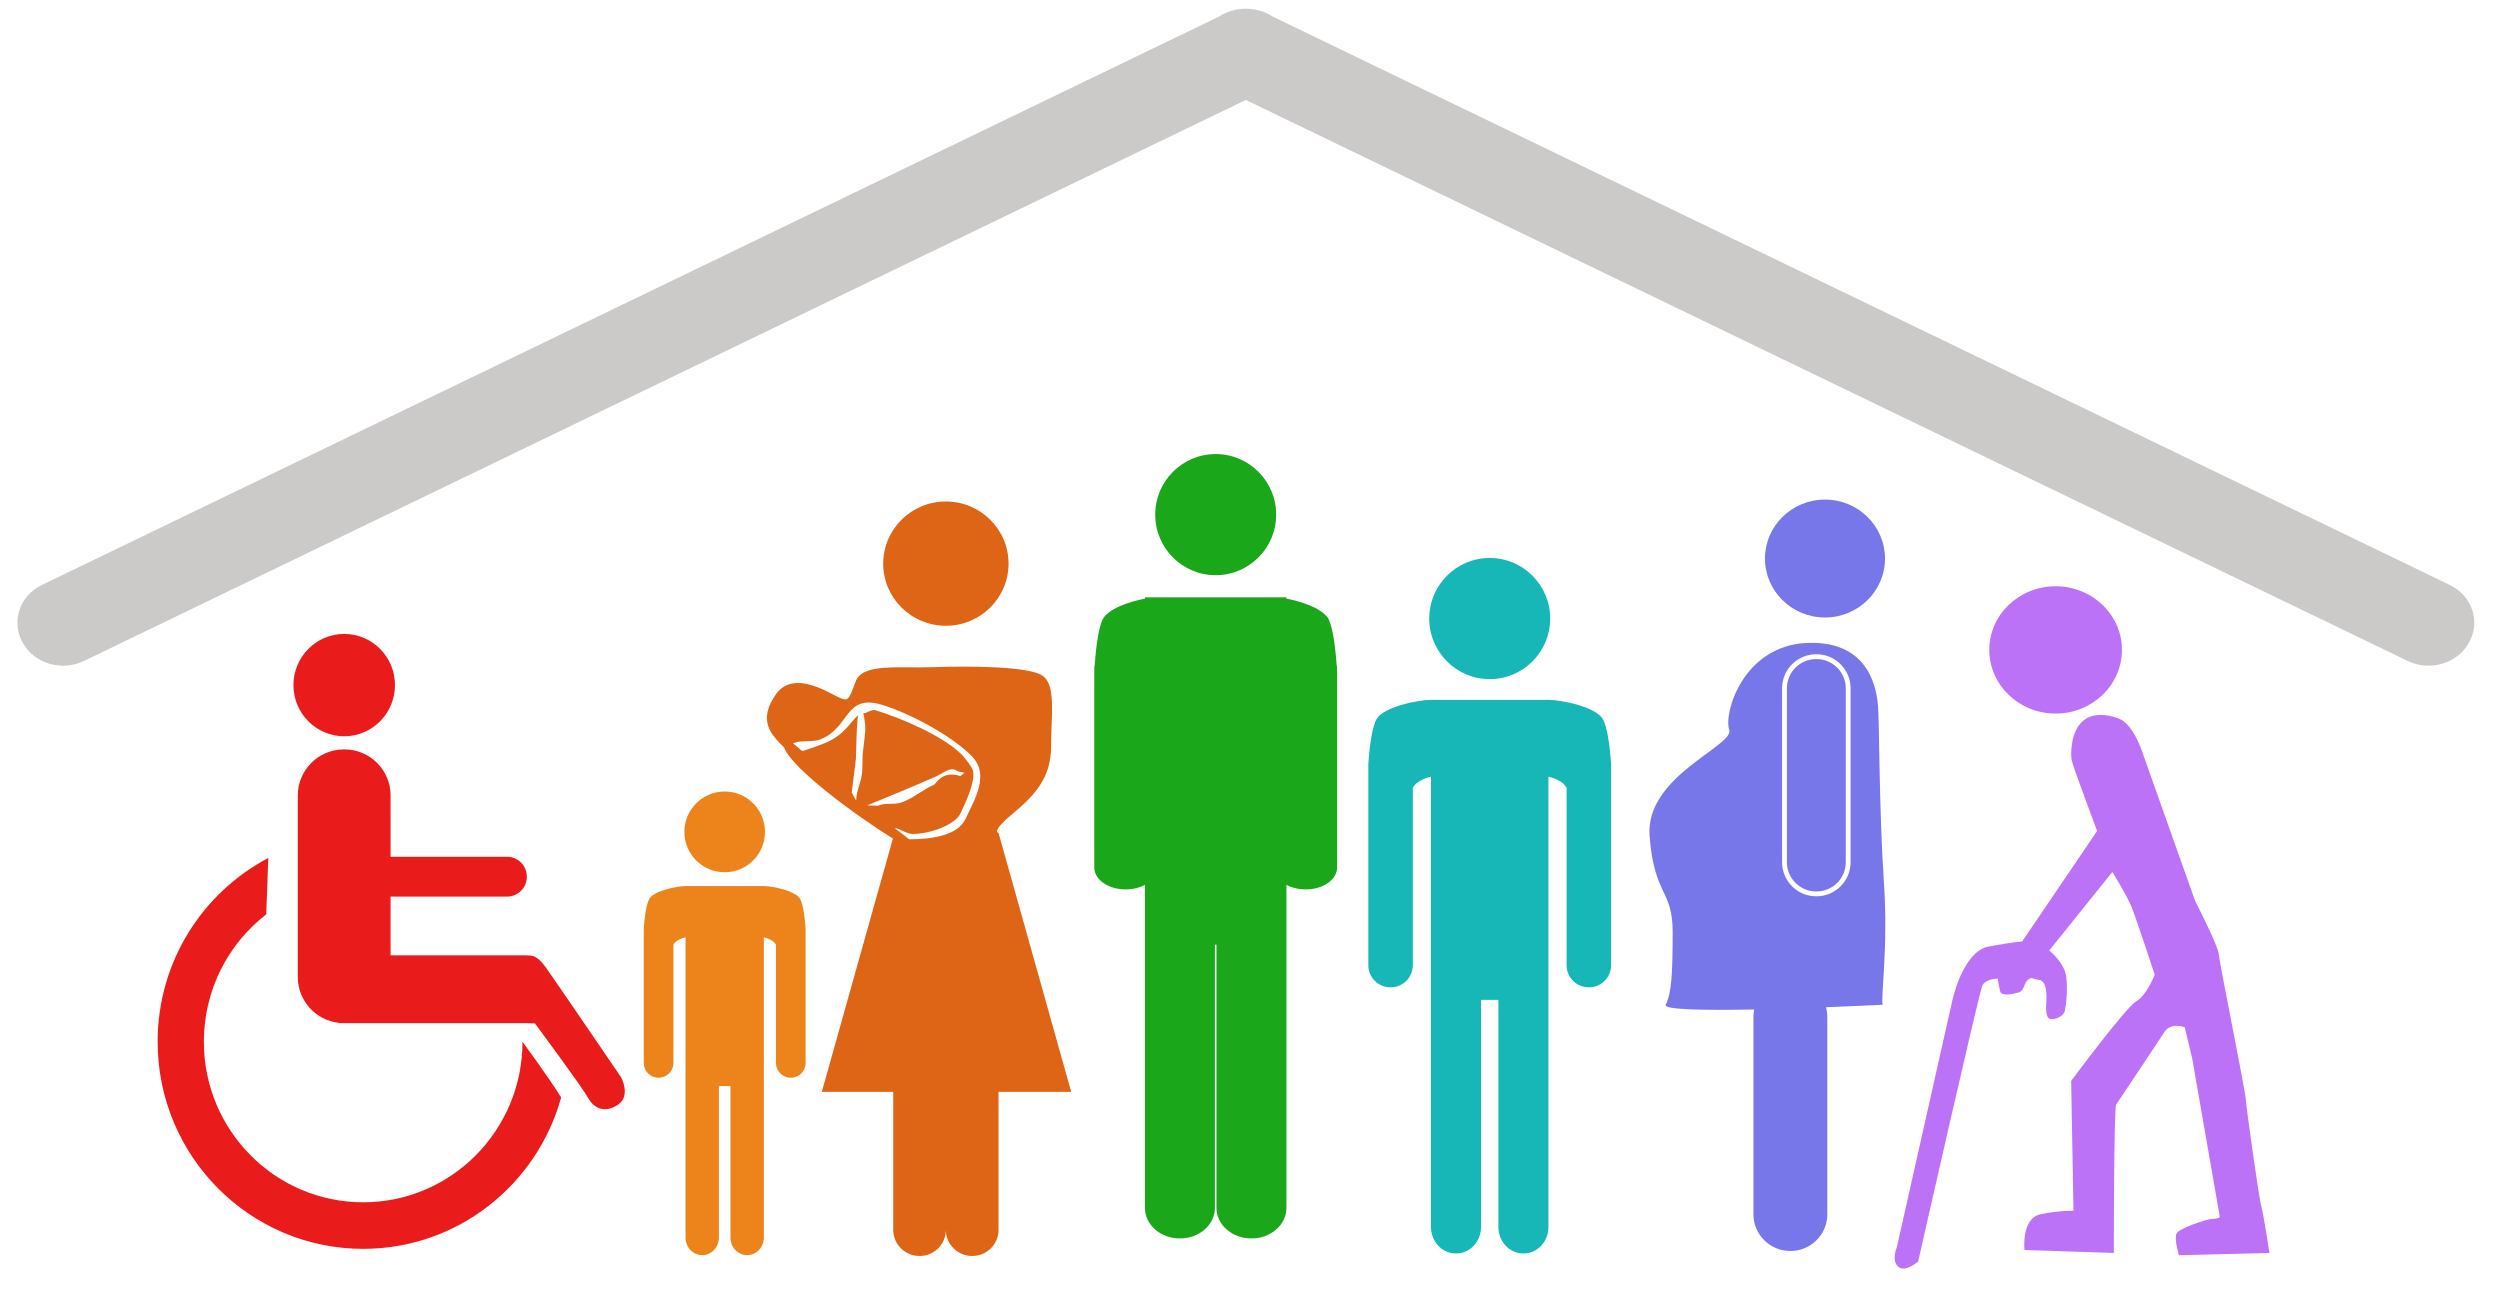 <?xml version="1.0" encoding="utf-8"?>
<svg viewBox="73.566 77.307 313.591 162.718" xmlns="http://www.w3.org/2000/svg">
  <g id="surface1" transform="matrix(1, 0, 0, 1, 63.93, 55.454)">
    <path style="stroke: none; fill-rule: evenodd; fill-opacity: 1; fill: rgb(233, 27, 27);" d="M 52.867 115.859 L 52.754 115.859 C 49.586 115.859 46.992 118.449 46.992 121.617 L 46.992 144.426 C 46.992 147.375 49.238 149.824 52.102 150.148 L 52.102 150.188 L 75.688 150.188 L 76.742 150.227 C 76.742 150.227 82.719 158.297 83.426 159.594 C 84.133 160.895 85.508 161.523 87.156 160.422 C 88.809 159.32 87.551 156.996 87.551 156.996 C 87.551 156.996 79.613 145.344 78.195 143.336 C 76.781 141.328 76.113 141.801 75.688 141.684 L 58.629 141.684 L 58.629 134.316 C 58.676 134.32 58.727 134.32 58.777 134.32 L 73.246 134.32 C 74.605 134.32 75.719 133.207 75.719 131.848 L 75.719 131.797 C 75.719 130.438 74.605 129.324 73.246 129.324 L 58.777 129.324 C 58.727 129.324 58.676 129.324 58.629 129.328 L 58.629 121.617 C 58.629 118.449 56.035 115.859 52.867 115.859 Z M 55.191 178.504 C 67.027 178.504 77 170.465 80.027 159.512 C 78.527 157.09 75.176 152.523 75.176 152.523 C 75.176 163.645 66.227 172.664 55.191 172.664 C 44.156 172.664 35.207 163.645 35.207 152.523 C 35.207 146.016 38.273 140.227 43.031 136.547 L 43.289 129.477 C 35.043 133.809 29.41 142.504 29.41 152.523 C 29.41 166.871 40.957 178.504 55.191 178.504 Z M 52.812 114.207 C 56.328 114.207 59.18 111.332 59.18 107.789 C 59.18 104.246 56.328 101.371 52.812 101.371 C 49.293 101.371 46.445 104.246 46.445 107.789 C 46.445 111.332 49.293 114.207 52.812 114.207 Z M 52.812 114.207 "/>
    <path style="stroke: none; fill-rule: evenodd; fill-opacity: 1; fill: rgb(23, 183, 183);" d="M 195.41 147.273 L 195.41 175.773 C 195.41 177.594 194.012 179.082 192.305 179.082 L 192.242 179.082 C 190.531 179.082 189.133 177.594 189.133 175.773 L 189.133 119.273 C 188.164 119.512 187.277 119.938 186.855 120.66 L 186.855 142.934 C 186.855 144.453 185.609 145.699 184.09 145.699 L 184.035 145.699 C 182.516 145.699 181.273 144.453 181.273 142.934 L 181.273 117.754 C 181.273 117.629 181.281 117.504 181.297 117.383 C 181.375 116.301 181.621 113.359 182.293 112.078 C 183.082 110.582 187.402 109.641 189.133 109.641 L 203.867 109.641 C 205.598 109.641 209.918 110.582 210.707 112.078 C 211.379 113.359 211.625 116.301 211.703 117.383 C 211.719 117.504 211.727 117.629 211.727 117.754 L 211.727 142.934 C 211.727 144.453 210.484 145.699 208.965 145.699 L 208.91 145.699 C 207.391 145.699 206.145 144.453 206.145 142.934 L 206.145 120.66 C 205.723 119.938 204.84 119.512 203.867 119.273 L 203.867 175.773 C 203.867 177.594 202.469 179.082 200.758 179.082 L 200.695 179.082 C 198.988 179.082 197.59 177.594 197.59 175.773 L 197.59 147.273 Z M 196.5 107.039 C 200.688 107.039 204.086 103.637 204.086 99.441 C 204.086 95.246 200.688 91.844 196.5 91.844 C 192.313 91.844 188.914 95.246 188.914 99.441 C 188.914 103.637 192.313 107.039 196.5 107.039 Z M 196.5 107.039"/>
    <path style="stroke: none; fill-rule: evenodd; fill-opacity: 1; fill: rgb(26, 167, 26);" d="M 171.004 138.266 L 171.004 173.363 C 171.004 175.473 169.047 177.195 166.656 177.195 L 166.57 177.195 C 164.18 177.195 162.223 175.473 162.223 173.363 L 162.223 140.359 L 162.031 140.359 L 162.031 173.363 C 162.031 175.473 160.074 177.195 157.684 177.195 L 157.598 177.195 C 155.207 177.195 153.25 175.473 153.25 173.363 L 153.25 132.84 C 152.594 133.199 151.766 133.414 150.871 133.414 L 150.793 133.414 C 148.652 133.414 146.898 132.184 146.898 130.676 L 146.898 105.719 C 146.898 105.559 146.918 105.402 146.957 105.246 C 147.063 103.75 147.324 100.922 147.922 99.605 C 148.531 98.266 151.25 97.309 153.25 96.945 L 153.25 96.781 L 171.004 96.781 L 171.004 96.945 C 173.004 97.309 175.727 98.266 176.332 99.605 C 176.93 100.918 177.191 103.75 177.297 105.246 C 177.336 105.398 177.355 105.559 177.355 105.719 L 177.355 130.676 C 177.355 132.184 175.605 133.414 173.465 133.414 L 173.387 133.414 C 172.488 133.414 171.66 133.199 171.004 132.84 Z M 162.129 94.004 C 166.316 94.004 169.715 90.602 169.715 86.406 C 169.715 82.211 166.316 78.809 162.129 78.809 C 157.938 78.809 154.543 82.211 154.543 86.406 C 154.543 90.602 157.938 94.004 162.129 94.004 Z M 162.129 94.004"/>
    <path style="stroke: none; fill-rule: evenodd; fill-opacity: 1; fill: rgb(236, 132, 27);" d="M 99.812 158.086 L 99.812 177.082 C 99.812 178.297 98.879 179.289 97.742 179.289 L 97.699 179.289 C 96.559 179.289 95.625 178.297 95.625 177.082 L 95.625 139.422 C 94.98 139.582 94.391 139.863 94.105 140.348 L 94.105 155.195 C 94.105 156.207 93.277 157.035 92.266 157.035 L 92.23 157.035 C 91.215 157.035 90.387 156.207 90.387 155.195 L 90.387 138.41 C 90.387 138.324 90.395 138.242 90.402 138.16 C 90.453 137.438 90.621 135.477 91.066 134.625 C 91.594 133.629 94.473 133 95.625 133 L 105.449 133 C 106.602 133 109.484 133.629 110.008 134.625 C 110.453 135.477 110.621 137.438 110.672 138.16 C 110.684 138.242 110.688 138.324 110.688 138.41 L 110.688 155.195 C 110.688 156.207 109.859 157.035 108.848 157.035 L 108.809 157.035 C 107.797 157.035 106.969 156.207 106.969 155.195 L 106.969 140.348 C 106.688 139.863 106.094 139.582 105.449 139.422 L 105.449 177.082 C 105.449 178.297 104.516 179.289 103.375 179.289 L 103.336 179.289 C 102.195 179.289 101.262 178.297 101.262 177.082 L 101.262 158.086 Z M 100.539 131.266 C 103.328 131.266 105.594 129 105.594 126.203 C 105.594 123.406 103.328 121.137 100.539 121.137 C 97.746 121.137 95.48 123.406 95.48 126.203 C 95.48 129 97.746 131.266 100.539 131.266 Z M 100.539 131.266 "/>
    <path style="stroke: none; fill-rule: evenodd; fill-opacity: 1; fill: rgb(187, 114, 246);" d="M 267.485 111.359 C 272.08 111.359 275.805 107.785 275.805 103.373 C 275.805 98.966 272.08 95.391 267.485 95.391 C 262.891 95.391 259.166 98.966 259.166 103.373 C 259.166 107.785 262.891 111.359 267.485 111.359 Z M 278.312 116.058 L 284.979 134.849 C 284.979 134.849 287.871 140.496 287.943 141.512 C 288.015 142.525 291.269 158.597 291.341 159.757 C 291.413 160.914 293.004 172.211 293.292 173.225 C 293.583 174.238 294.305 179.015 294.305 179.015 L 282.957 179.306 C 282.957 179.306 282.307 177.205 282.666 176.555 C 283.029 175.904 286.499 174.744 287.149 174.744 C 287.799 174.744 288.087 174.528 288.087 174.528 L 284.617 154.617 L 283.679 150.705 C 283.679 150.705 281.944 150.055 281.146 151.287 C 280.353 152.515 275.367 159.973 275.076 160.407 C 274.788 160.842 274.788 179.015 274.788 179.015 L 263.58 178.652 C 263.58 178.652 263.149 174.672 265.606 174.166 C 268.064 173.659 269.727 173.731 269.727 173.731 L 269.436 157.44 C 269.436 157.44 276.283 148.208 277.605 147.447 C 278.93 146.689 279.918 144.117 279.918 144.117 C 279.918 144.117 277.637 137.166 277.023 135.646 C 276.408 134.127 274.601 131.231 274.601 131.231 L 266.684 141.078 C 266.684 141.078 268.599 142.597 268.818 144.372 C 269.033 146.146 268.782 148.029 268.635 148.679 C 268.491 149.329 267.334 149.839 266.756 149.656 C 266.178 149.476 266.285 147.993 266.321 147.483 C 266.357 146.976 266.469 144.914 265.42 144.77 C 264.371 144.623 264.55 144.336 264.008 144.77 C 263.465 145.205 263.577 146.11 262.887 146.326 C 262.201 146.541 260.721 146.868 260.538 146.218 C 260.358 145.564 260.215 144.587 260.215 144.587 C 260.215 144.587 258.695 144.659 258.3 145.456 C 257.901 146.254 250.239 180.104 250.239 180.104 C 250.239 180.104 248.54 181.551 247.706 180.718 C 246.877 179.885 247.563 178.329 247.563 178.329 L 254.467 147.63 C 254.467 147.63 255.731 141.185 259.13 140.571 C 262.528 139.953 263.286 139.953 263.286 139.953 L 272.69 126.087 C 272.69 126.087 269.727 118.199 269.511 117.257 C 269.317 116.424 269.127 109.893 275.248 111.923 C 276.8 112.437 277.813 114.649 278.312 116.058 Z M 278.312 116.058"/>
    <path style="stroke: none; fill-rule: evenodd; fill-opacity: 1; fill: rgb(119, 119, 234);" d="M 238.555 99.309 C 242.713 99.309 246.084 95.997 246.084 91.914 C 246.084 87.832 242.713 84.519 238.555 84.519 C 234.401 84.519 231.027 87.832 231.027 91.914 C 231.027 95.997 234.401 99.309 238.555 99.309 Z M 238.678 148.199 C 238.789 148.591 238.847 149.001 238.847 149.422 L 238.847 174.18 C 238.847 176.701 236.782 178.766 234.261 178.766 L 234.167 178.766 C 231.646 178.766 229.581 176.701 229.581 174.18 L 229.581 149.422 C 229.581 149.098 229.613 148.782 229.678 148.476 C 223.628 148.598 218.254 148.526 218.578 147.882 C 219.301 146.433 219.448 144.113 219.448 138.746 C 219.448 133.383 217.132 134.254 216.553 126.711 C 215.974 119.172 227.265 115.402 226.542 113.373 C 225.815 111.341 228.279 102.788 236.386 102.496 C 244.49 102.209 245.073 108.877 245.217 110.474 C 245.361 112.068 245.361 123.956 245.94 132.369 C 246.519 140.778 245.505 147.156 245.796 147.882 C 245.796 147.882 242.742 148.041 238.678 148.199 Z M 237.433 103.921 L 237.509 103.921 C 239.85 103.921 241.767 105.838 241.767 108.183 L 241.767 130.016 C 241.767 132.362 239.85 134.279 237.509 134.279 L 237.433 134.279 C 235.091 134.279 233.174 132.362 233.174 130.016 L 233.174 108.183 C 233.174 105.838 235.091 103.921 237.433 103.921 Z M 237.433 104.529 L 237.509 104.529 C 239.519 104.529 241.163 106.172 241.163 108.183 L 241.163 130.016 C 241.163 132.027 239.519 133.671 237.509 133.671 L 237.433 133.671 C 235.422 133.671 233.779 132.027 233.779 130.016 L 233.779 108.183 C 233.779 106.172 235.422 104.529 237.433 104.529 Z M 237.433 104.529"/>
    <path style="stroke: none; fill-rule: evenodd; fill-opacity: 1; fill: rgb(221, 101, 21);" d="M 134.887 158.809 L 134.887 176.129 C 134.887 177.926 133.414 179.395 131.617 179.395 L 131.551 179.395 C 129.754 179.395 128.281 177.926 128.281 176.129 C 128.281 177.926 126.812 179.395 125.016 179.395 L 124.949 179.395 C 123.148 179.395 121.68 177.926 121.68 176.129 L 121.68 158.809 L 112.719 158.809 L 121.637 127.039 C 116.996 124.168 108.898 118.195 107.984 115.598 C 107.781 115.406 107.621 115.254 107.523 115.148 C 106.344 113.891 104.695 112.156 106.973 108.93 C 109.254 105.703 113.969 109.008 114.992 109.402 C 116.012 109.797 116.094 109.719 116.957 107.355 C 117.82 104.992 122.301 105.703 126.625 105.543 C 130.949 105.387 138.809 105.387 140.461 106.648 C 142.113 107.906 141.484 111.449 141.484 115.465 C 141.484 119.48 139.359 121.684 136.609 123.969 C 133.902 126.215 134.855 126.328 134.887 126.328 L 144.004 158.809 Z M 123.684 127.129 C 126.633 127.141 129.809 126.609 130.758 124.559 C 131.891 122.121 133.84 119.004 131.492 116.652 C 128.934 114.09 123.793 111.34 120.293 110.27 C 115.574 108.824 116.262 113.125 112.586 114.578 C 111.512 115.004 110.324 114.664 109.234 115.035 L 109.098 115.082 L 110.277 116.07 C 111.176 115.773 112.062 115.484 112.953 115.133 C 114.133 114.664 115.047 114.027 115.898 113.094 C 116.312 112.645 116.812 111.941 117.309 111.578 C 117.219 111.82 117.203 112.113 117.184 112.348 C 117.137 112.895 117.113 113.453 117.09 114.004 C 117.051 115.02 117.02 116.039 116.996 117.055 C 116.883 118 116.781 118.809 116.734 119.191 C 116.652 119.879 116.562 120.57 116.473 121.262 L 117.027 122.273 C 117.043 121.035 117.773 119.715 117.797 118.477 C 117.809 117.855 117.824 117.113 117.84 116.492 C 118.078 114.434 118.301 113.086 118.102 112.371 C 118.055 112.203 118.035 111.426 117.906 111.328 C 118.438 111.312 118.965 110.793 119.438 110.938 C 122.727 111.941 127.926 114.152 130.328 116.559 C 130.66 116.895 131.586 118.098 131.688 118.562 C 131.992 119.961 130.699 122.633 130.117 123.887 C 129.488 125.242 126.5 126.434 124.125 126.465 C 123.332 126.477 122.582 125.777 121.859 125.723 C 121.992 125.832 122.102 125.914 122.18 125.977 C 122.668 126.352 123.207 126.758 123.684 127.129 Z M 118.414 122.879 L 119.754 122.926 C 120.887 122.461 121.816 122.898 122.945 122.43 C 124.48 121.789 125.309 120.945 126.832 120.273 C 127.207 119.852 128.004 118.531 130.109 119.203 L 130.617 118.785 L 129.742 118.594 C 128.938 117.883 127.918 118.867 126.957 119.289 C 125.461 119.949 123.949 120.586 122.438 121.215 C 121.102 121.773 119.758 122.328 118.414 122.879 Z M 128.281 100.348 C 132.625 100.348 136.145 96.859 136.145 92.555 C 136.145 88.25 132.625 84.758 128.281 84.758 C 123.941 84.758 120.422 88.25 120.422 92.555 C 120.422 96.859 123.941 100.348 128.281 100.348 Z M 128.281 100.348 "/>
    <path style="stroke: none; fill-rule: evenodd; fill-opacity: 1; fill: rgb(204, 201, 201);" d="M 14.891 95.227 L 162.582 23.914 C 163.555 23.277 164.723 22.938 165.91 22.949 C 167.094 22.938 168.262 23.277 169.234 23.914 L 316.93 95.227 C 319.703 96.566 320.805 99.789 319.371 102.387 L 319.32 102.484 C 317.887 105.082 314.445 106.109 311.668 104.77 L 165.91 34.391 L 20.148 104.77 C 17.371 106.109 13.93 105.082 12.5 102.484 L 12.445 102.387 C 11.016 99.789 12.113 96.566 14.891 95.227 Z M 14.891 95.227"/>
  </g>
</svg>